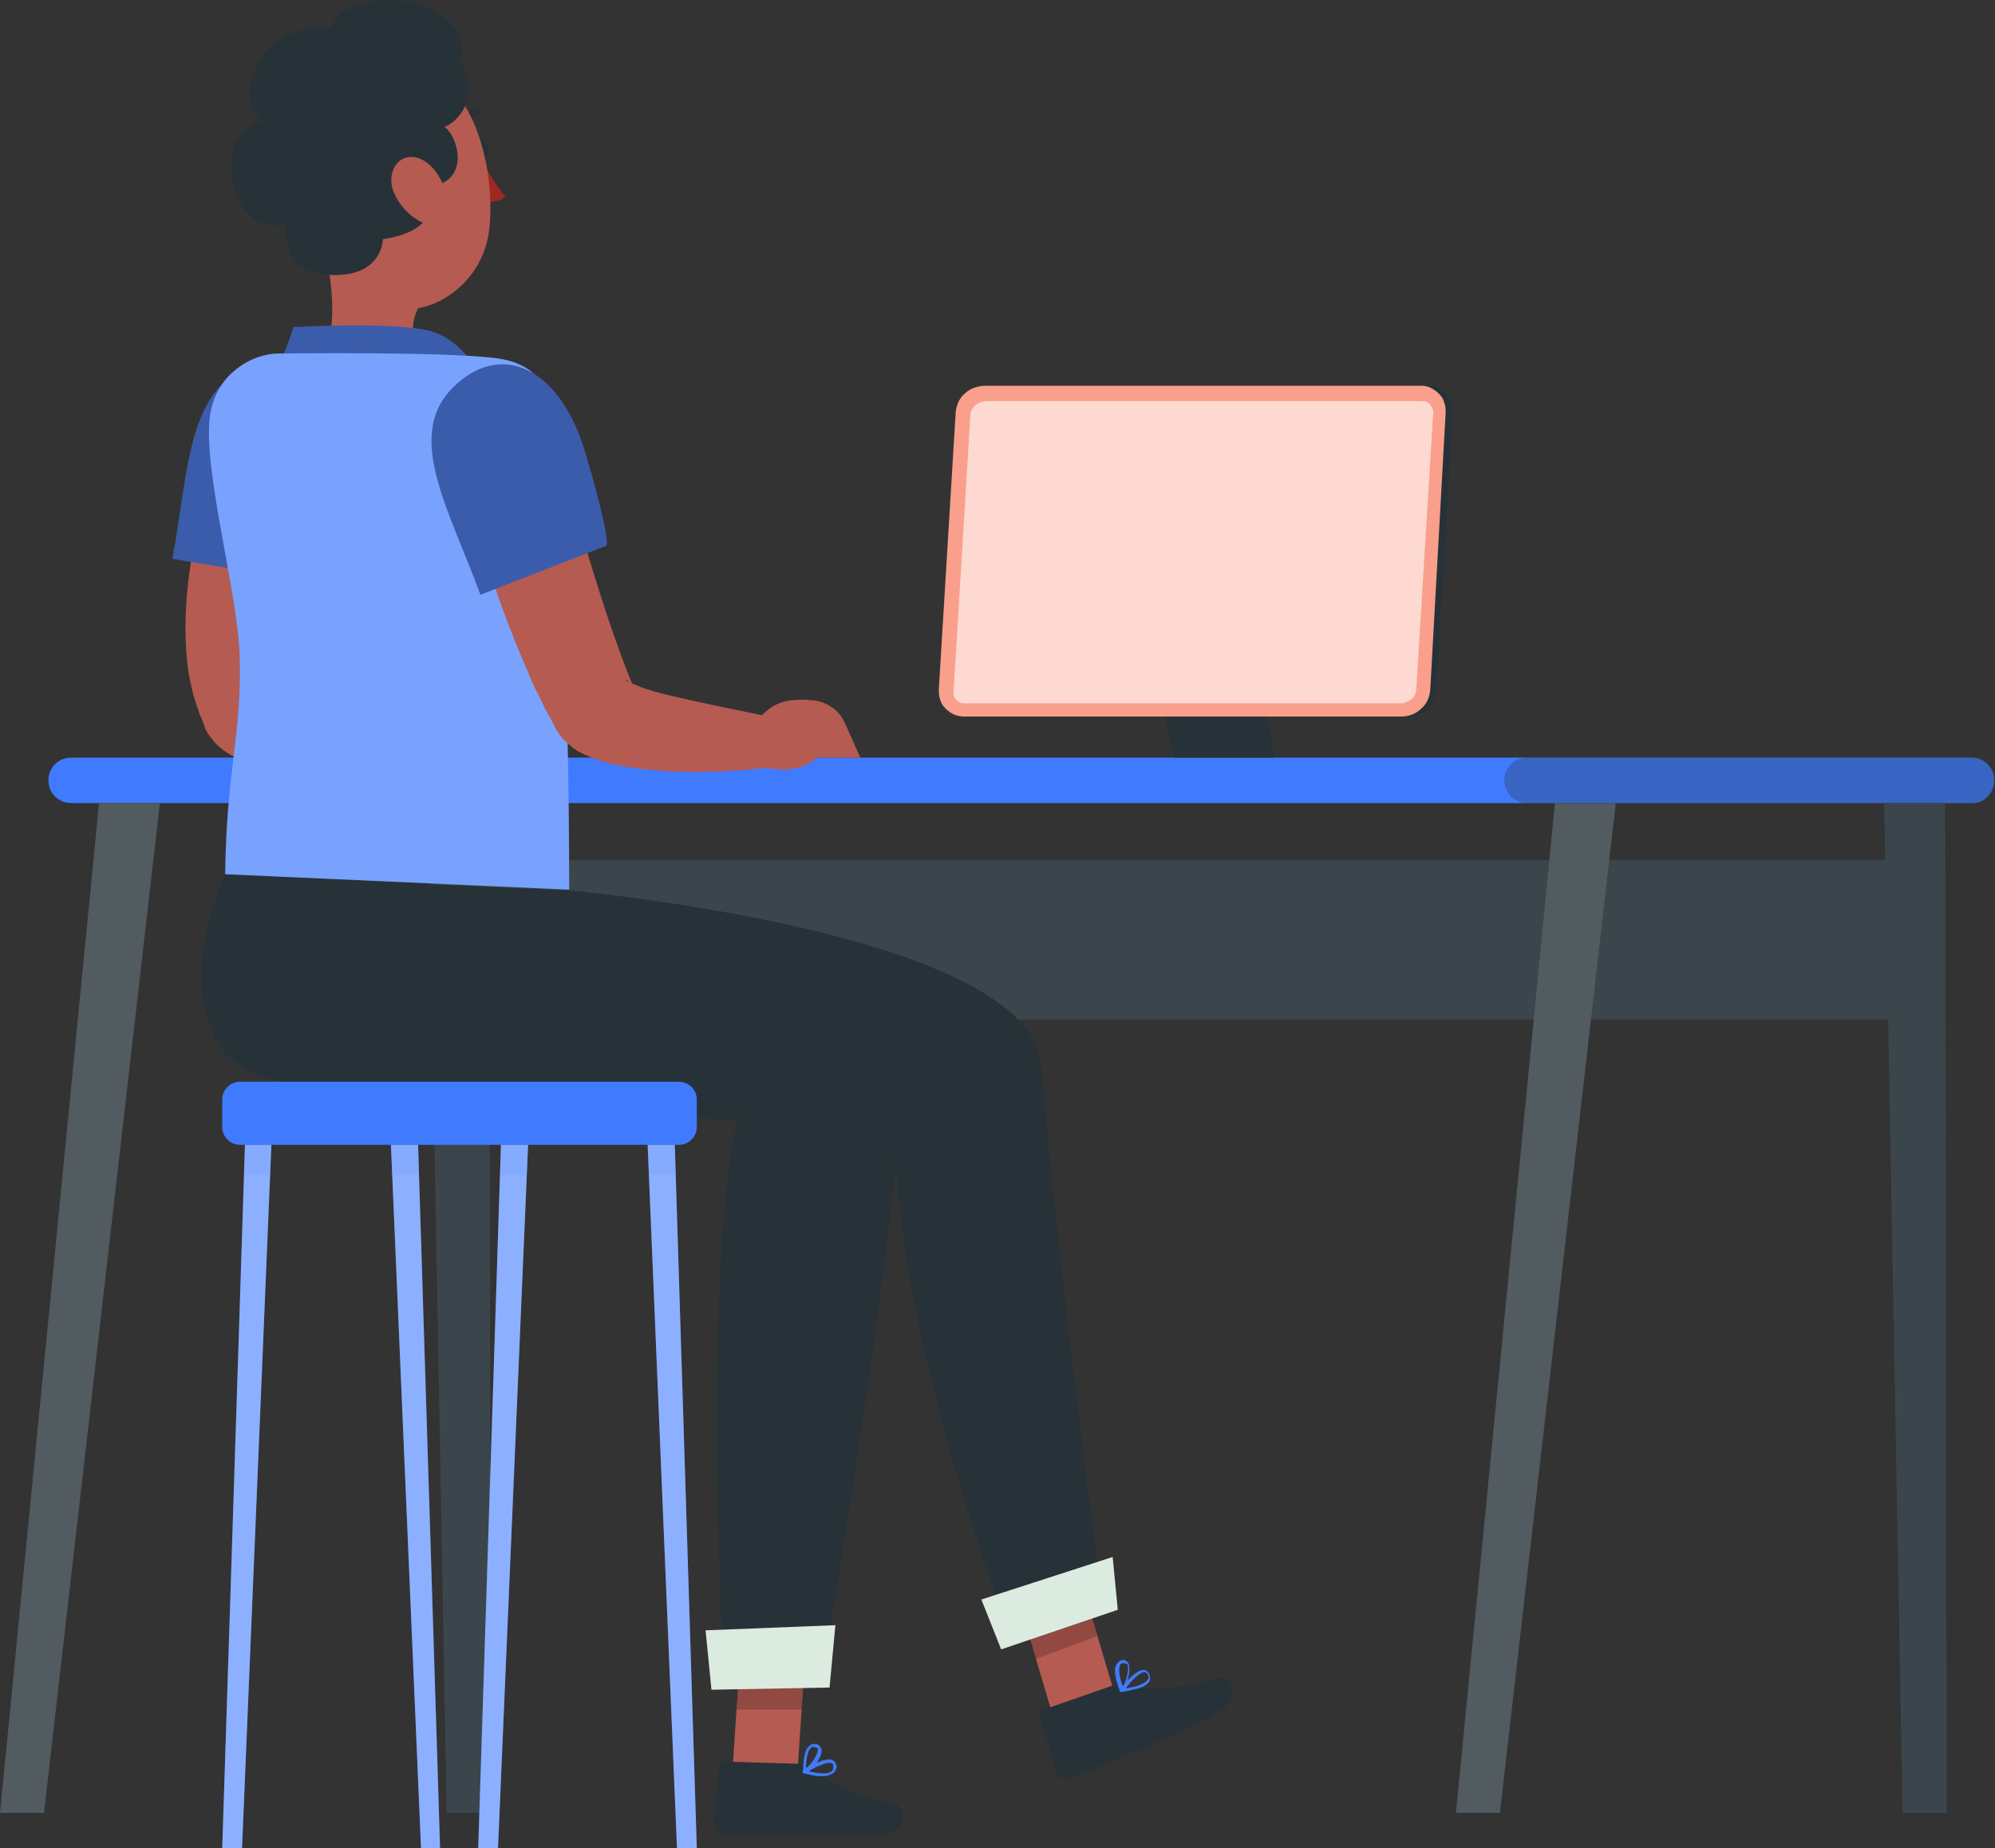 <?xml version="1.0" encoding="utf-8"?>
<!-- Generator: Adobe Illustrator 25.2.1, SVG Export Plug-In . SVG Version: 6.00 Build 0)  -->
<svg version="1.1" id="Layer_1" xmlns="http://www.w3.org/2000/svg" xmlns:xlink="http://www.w3.org/1999/xlink" x="0px" y="0px"
	 viewBox="0 0 272 252" enable-background="new 0 0 272 252" xml:space="preserve">
<rect x="0" y="0" width="272" height="252" fill="#333333" stroke="none"/>
<g>
	<path fill="#407BFF" d="M268.9,109.5H9.7c-0.8,0-1.6-0.3-2.2-0.9c-0.6-0.6-0.9-1.4-0.9-2.2c0-0.8,0.3-1.6,0.9-2.2
		c0.6-0.6,1.4-0.9,2.2-0.9h259.1c0.8,0,1.6,0.3,2.2,0.9c0.6,0.6,0.9,1.4,0.9,2.2c0,0.8-0.3,1.6-0.9,2.2
		C270.5,109.2,269.7,109.5,268.9,109.5z"/>
	<path opacity="0.3" fill="#263238" enable-background="new    " d="M268.9,109.5h-60.7c-0.8,0-1.6-0.3-2.2-0.9
		c-0.6-0.6-0.9-1.4-0.9-2.2c0-0.8,0.3-1.6,0.9-2.2c0.6-0.6,1.4-0.9,2.2-0.9h60.7c0.8,0,1.6,0.3,2.2,0.9c0.6,0.6,0.9,1.4,0.9,2.2
		c0,0.8-0.3,1.6-0.9,2.2C270.5,109.2,269.7,109.5,268.9,109.5z"/>
	<path fill="#263238" d="M262.3,117.3H63V139h199.3V117.3z"/>
	<path opacity="0.1" fill="#FFFFFF" enable-background="new    " d="M262.3,117.3H63V139h199.3V117.3z"/>
	<path fill="#263238" d="M259.4,247.2h6l-0.2-137.7h-8.3L259.4,247.2z"/>
	<path opacity="0.1" fill="#FFFFFF" enable-background="new    " d="M259.4,247.2h6l-0.2-137.7h-8.3L259.4,247.2z"/>
	<path fill="#263238" d="M204.5,247.2h-6L212,109.5h8.3L204.5,247.2z"/>
	<path opacity="0.2" fill="#FFFFFF" enable-background="new    " d="M204.5,247.2h-6L212,109.5h8.3L204.5,247.2z"/>
	<path fill="#263238" d="M60.9,247.2h6l-0.2-137.7h-8.3L60.9,247.2z"/>
	<path opacity="0.1" fill="#FFFFFF" enable-background="new    " d="M60.9,247.2h6l-0.2-137.7h-8.3L60.9,247.2z"/>
	<path fill="#263238" d="M6,247.2H0l13.5-137.7h8.3L6,247.2z"/>
	<path opacity="0.2" fill="#FFFFFF" enable-background="new    " d="M6,247.2H0l13.5-137.7h8.3L6,247.2z"/>
	<path fill="#263238" d="M173.8,103.3h-13.8l-5.5-26.9h13.8L173.8,103.3z"/>
	<path fill="#263238" d="M192.1,97.7h-59.7c-0.5,0-0.9-0.1-1.4-0.3c-0.4-0.2-0.8-0.5-1.1-0.8c-0.3-0.3-0.6-0.7-0.7-1.2
		c-0.2-0.4-0.2-0.9-0.2-1.4l2.3-37.8c0.1-1,0.5-1.9,1.2-2.5c0.7-0.7,1.6-1,2.6-1.1h59.7c0.5,0,0.9,0.1,1.3,0.3
		c0.4,0.2,0.8,0.5,1.1,0.8c0.3,0.3,0.6,0.7,0.7,1.2c0.2,0.4,0.2,0.9,0.2,1.4l-2.3,37.8c-0.1,1-0.5,1.9-1.2,2.5
		C194,97.3,193.1,97.7,192.1,97.7z"/>
	<path fill="#F99F8B" d="M191.1,97.7h-59.7c-0.5,0-0.9-0.1-1.4-0.3c-0.4-0.2-0.8-0.5-1.1-0.8c-0.3-0.3-0.6-0.7-0.7-1.2
		c-0.2-0.4-0.2-0.9-0.2-1.4l2.3-37.8c0.1-1,0.5-1.9,1.2-2.5c0.7-0.7,1.6-1,2.6-1.1h59.7c0.5,0,0.9,0.1,1.3,0.3
		c0.4,0.2,0.8,0.5,1.1,0.8c0.3,0.3,0.6,0.7,0.7,1.2c0.2,0.4,0.2,0.9,0.2,1.4L195,94.1c-0.1,1-0.5,1.9-1.2,2.5
		C193.1,97.3,192.1,97.7,191.1,97.7z"/>
	<path fill="#FFFFFF" fill-opacity="0.6" d="M131.5,95.9c-0.2,0-0.4,0-0.6-0.1c-0.2-0.1-0.4-0.2-0.5-0.3c-0.1-0.2-0.2-0.3-0.3-0.5
		c-0.1-0.2-0.1-0.4-0.1-0.6l2.3-37.8c0-0.5,0.3-1,0.6-1.3c0.4-0.3,0.8-0.5,1.3-0.6h59.7c0.2,0,0.4,0,0.6,0.1
		c0.2,0.1,0.4,0.2,0.5,0.4c0.1,0.2,0.3,0.3,0.3,0.5c0.1,0.2,0.1,0.4,0.1,0.6L193.1,94c0,0.5-0.3,1-0.6,1.3c-0.4,0.3-0.8,0.5-1.3,0.6
		H131.5z"/>
	<path fill="#263238" d="M64.9,20.5c0.1,0.7,0.5,1.3,1,1.2c0.5,0,0.8-0.7,0.7-1.4c-0.1-0.7-0.5-1.3-1-1.2
		C65.1,19.2,64.8,19.8,64.9,20.5z"/>
	<path fill="#A02724" d="M65.7,21.6c0.8,1.9,1.9,3.6,3.2,5.2c-1,1-2.9,0.6-2.9,0.6L65.7,21.6z"/>
	<path fill="#263238" d="M62.5,17.8c-0.1,0-0.1,0-0.2,0c-0.1,0-0.2-0.1-0.2-0.2c0-0.1,0-0.2,0-0.3c0.2-0.6,0.6-1.2,1.1-1.6
		c0.5-0.4,1.1-0.7,1.8-0.9c0.1,0,0.1,0,0.2,0c0.1,0,0.1,0,0.2,0.1c0,0,0.1,0.1,0.1,0.1c0,0,0,0.1,0.1,0.2c0,0.1,0,0.2-0.1,0.3
		c-0.1,0.1-0.2,0.2-0.3,0.2c-0.5,0.1-1,0.4-1.4,0.7c-0.4,0.3-0.7,0.8-0.9,1.3c0,0.1-0.1,0.1-0.1,0.2C62.6,17.8,62.6,17.8,62.5,17.8z
		"/>
	<path fill="#B55B52" d="M43.7,31.8l5.6,4.3L57,42c-0.4,0.9-0.7,1.8-0.7,2.8c-0.3,2.1-0.5,3.7,4.2,5.1c0.5,0.1,1,0.4,1.3,0.8
		c0.4,0.4,0.6,0.8,0.7,1.4c0.2,1.3-0.6,2.8-5,3.6c-4.3,0.6-8.6-0.1-12.5-2.1c-1.9-0.9-1.9-2.1-1.1-4C46.3,44.1,45.2,37.2,43.7,31.8z
		"/>
	<path fill="#3B5CAA" d="M37.3,51.1c1.1-2.1,2-4.2,2.7-6.5c0,0,14.2-0.8,18.9,0.6c4.7,1.4,7.6,7.5,7.6,7.5L37.3,51.1z"/>
	<path fill="#B55B52" d="M43.2,61.7c-0.3,1-0.7,2.3-1.1,3.5l-1.1,3.6c-0.7,2.4-1.3,4.9-1.8,7.3c-0.5,2.4-0.9,4.8-1.2,7.2
		c-0.3,2.2-0.4,4.5-0.2,6.7c0.1,0.9,0.2,1.9,0.4,2.8c0.1,0.2,0.1,0.4,0.2,0.6l0.2,0.5c0-0.1-0.1-0.2-0.1-0.3
		c-0.1-0.1-0.2-0.3-0.3-0.4c-0.1-0.1-0.3-0.3-0.4-0.4c-0.2-0.1-0.2-0.1-0.2-0.1c0.3,0.2,0.6,0.4,0.9,0.5c0.4,0.2,0.9,0.4,1.4,0.6
		c1.1,0.4,2.2,0.7,3.4,1c4.8,1.2,10.1,2.2,15.2,3.3l-0.2,6.5c-2.7,0.4-5.5,0.6-8.3,0.7c-2.8,0.1-5.6,0.1-8.4-0.1
		c-1.5-0.1-3-0.3-4.4-0.5c-0.8-0.1-1.6-0.3-2.4-0.5c-1-0.3-1.9-0.6-2.8-1c-0.7-0.3-1.3-0.7-1.9-1.2c-0.4-0.3-0.8-0.7-1.1-1.1
		c-0.2-0.3-0.4-0.5-0.6-0.8c-0.1-0.2-0.2-0.3-0.3-0.5l-0.1-0.2L27.5,98c-0.2-0.4-0.4-0.9-0.5-1.3c-0.6-1.6-1-3.3-1.3-5
		c-0.9-6.5-0.2-12.3,0.8-17.9c0.5-2.8,1.1-5.6,1.9-8.3c0.4-1.4,0.8-2.7,1.2-4c0.4-1.3,0.9-2.6,1.4-4.1L43.2,61.7z"/>
	<path fill="#3B5CAA" d="M34.6,50c8.8-2.3,14.1,4.9,11.1,16.8c-3,11.9-4,12.4-4,12.4l-18.2-3C25.7,64.5,25.5,52.4,34.6,50z"/>
	<path fill="#B55B52" d="M63.1,95.5l-1.4-0.1c-3.9,0-4.6,1.1-7,3.3l-0.9,4.9c6.3,3.2,9.7-0.3,9.7-0.3h5.8l-2.1-4.7
		c-0.4-0.8-0.9-1.6-1.7-2.1C64.9,96,64,95.6,63.1,95.5z"/>
	<path fill="#B55B52" d="M41.3,22.5c1.6,8.5,2.1,13.6,7,17.4c7.3,5.7,17.4,0.3,18.4-8.6c0.9-8-1.9-20.6-10.7-22.8
		c-2-0.5-4-0.5-6,0.1c-2,0.5-3.7,1.5-5.2,2.9c-1.5,1.4-2.6,3.1-3.2,5.1C41,18.5,40.9,20.5,41.3,22.5z"/>
	<path fill="#263238" d="M58.2,25.5c6.1-0.5,4.3-6.9,2.4-8.2c2.8-1.1,4.8-5.6,2.1-8.7c1.6-4.2-3-9.2-11.1-8.5
		c-5.9,0.5-6.5,3.7-6.5,3.7S38,3,35.1,8.8c-2.5,5,0.5,7.7,0.5,7.7s-5.3,1.5-3.8,8.4c1.6,7.4,7.3,5.7,7.3,5.7s-1.3,6.8,6.4,6.9
		c6.7,0.1,6.7-4.9,6.7-4.9S60.9,31.8,58.2,25.5z"/>
	<path fill="#B55B52" d="M53.6,26c0.7,1.8,2,3.3,3.7,4.2c2.2,1.1,3.9-1.2,3.5-3.7c-0.4-2.2-2.3-5-4.6-5.1C54,21.3,52.8,23.7,53.6,26
		z"/>
	<path fill="#B55B52" d="M144.3,236.5l8.3-3.4l-5.9-19.9l-8.3,3.4L144.3,236.5z"/>
	<path opacity="0.2" enable-background="new    " d="M141.2,226.2l8.4-3.1l-2.9-10l-8.3,3.4L141.2,226.2z"/>
	<path fill="#263238" d="M151.8,229.8l-9.5,3.3c-0.1,0-0.2,0.1-0.2,0.1c-0.1,0.1-0.1,0.1-0.2,0.2s-0.1,0.2-0.1,0.2
		c0,0.1,0,0.2,0,0.2l2.1,7.7c0.1,0.4,0.4,0.7,0.8,0.9c0.4,0.2,0.8,0.2,1.2,0.1c3.3-1.2,4.6-1.9,8.7-3.6c4-1.7,7.9-3.5,11.7-5.6
		c3.2-1.9,1.3-5.1-0.3-4.5c-3.7,1.2-9.6,2-12.7,1C153,229.6,152.4,229.6,151.8,229.8z"/>
	<path fill="#263238" d="M77.5,121.4c0,0,62.8,5.6,64.4,23.7c3.3,36.7,8.3,72.2,8.3,72.2l-12.8,4.7c0,0-15.6-40.4-15.4-69.1
		c-18.1-5.1-65.7,2.4-73.5-11.6c-6.9-12.3-0.8-21.2-0.8-21.2L77.5,121.4z"/>
	<path fill="#DCEBDF" d="M136.5,224.9l15.9-5.4l-0.7-7.2l-17.9,5.8L136.5,224.9z"/>
	<path fill="#407BFF" d="M155.3,230.2c-0.8,0.2-1.6,0.4-2.4,0.5c0,0-0.1,0-0.1,0c0,0-0.1,0-0.1-0.1c0,0,0-0.1,0-0.1c0,0,0-0.1,0-0.1
		c0.2-0.3,2-2.7,3.2-2.7c0.1,0,0.3,0,0.4,0.1c0.1,0.1,0.2,0.2,0.3,0.3c0.1,0.2,0.2,0.4,0.2,0.6c0,0.2,0,0.4-0.1,0.6
		C156.4,229.7,155.9,230,155.3,230.2z M153.5,230.2c1.6-0.2,2.7-0.7,3-1.2c0.1-0.1,0.1-0.3,0.1-0.4c0-0.1-0.1-0.3-0.2-0.4
		c0-0.1-0.1-0.1-0.1-0.1c-0.1,0-0.1-0.1-0.2-0.1C155.4,228,154.2,229.2,153.5,230.2L153.5,230.2z"/>
	<path fill="#407BFF" d="M153,230.7c0,0-0.1,0-0.1,0c0,0-0.1,0-0.1,0c0,0-0.1,0-0.1-0.1c0-0.1-1.1-2.5-0.5-3.6
		c0.1-0.1,0.2-0.3,0.3-0.4c0.1-0.1,0.3-0.2,0.4-0.2c0.2-0.1,0.4-0.1,0.5,0c0.2,0.1,0.3,0.2,0.4,0.3c0.5,0.9-0.1,3.1-0.8,3.8
		C153.1,230.6,153.1,230.6,153,230.7z M153,226.8c-0.1,0-0.2,0.1-0.2,0.1c-0.1,0.1-0.1,0.1-0.1,0.2c-0.3,0.7,0.1,2.1,0.4,2.9
		c0.5-0.9,0.9-2.5,0.6-3.1C153.5,226.9,153.4,226.7,153,226.8L153,226.8z"/>
	<path fill="#B55B52" d="M99.8,242.4l8.9-0.4l1.4-21l-8.9,0.4L99.8,242.4z"/>
	<path fill="#263238" d="M108.9,240.5l-10.1-0.3c-0.1,0-0.2,0-0.2,0c-0.1,0-0.2,0.1-0.2,0.1c-0.1,0.1-0.1,0.1-0.2,0.2
		c0,0.1-0.1,0.2-0.1,0.2l-0.7,7.9c0,0.2,0,0.4,0.1,0.6c0.1,0.2,0.2,0.4,0.3,0.5c0.1,0.2,0.3,0.3,0.5,0.4c0.2,0.1,0.4,0.1,0.6,0.1
		c3.5,0,5.2-0.1,9.6,0c2.7,0.1,8.1,0.5,11.8,0c3.7-0.5,3.2-4.1,1.5-4.3c-3.8-0.3-9-3-11.4-5C110,240.7,109.5,240.5,108.9,240.5z"/>
	<path fill="#407BFF" d="M112,242.2c-0.8,0-1.6-0.2-2.4-0.4c0,0-0.1,0-0.1-0.1c0,0,0-0.1-0.1-0.1c0,0,0-0.1,0-0.1c0,0,0-0.1,0.1-0.1
		c0.3-0.2,2.9-1.9,4-1.4c0.1,0.1,0.2,0.1,0.3,0.2c0.1,0.1,0.1,0.2,0.2,0.4c0.1,0.2,0.1,0.4,0,0.6c-0.1,0.2-0.2,0.4-0.3,0.5
		C113.2,242.1,112.6,242.2,112,242.2z M110.2,241.5c1.6,0.4,2.8,0.4,3.2,0c0.1-0.1,0.2-0.2,0.2-0.4c0-0.1,0-0.3,0-0.4
		c0-0.1,0-0.1-0.1-0.2c0-0.1-0.1-0.1-0.2-0.1C112.8,240.2,111.3,240.9,110.2,241.5L110.2,241.5z"/>
	<path fill="#407BFF" d="M109.7,241.8c0,0-0.1,0-0.1,0c0,0-0.1,0-0.1-0.1c0,0,0-0.1,0-0.1c0-0.1-0.1-2.7,0.8-3.5
		c0.1-0.1,0.3-0.2,0.4-0.3c0.2,0,0.3,0,0.5,0c0.2,0,0.3,0.1,0.5,0.2c0.1,0.1,0.2,0.3,0.3,0.5c0.2,1-1.2,2.8-2.1,3.3
		C109.8,241.8,109.7,241.8,109.7,241.8z M111,238.2c-0.1,0-0.2,0-0.2,0c-0.1,0-0.2,0.1-0.2,0.1c-0.6,0.5-0.7,2-0.7,2.8
		c0.8-0.6,1.7-2,1.6-2.7C111.5,238.4,111.4,238.3,111,238.2L111,238.2z"/>
	<path opacity="0.2" enable-background="new    " d="M101.2,221.5l8.9-0.4l-0.8,12l-8.9,0L101.2,221.5z"/>
	<path fill="#263238" d="M56.7,120.4c0,0,67.7,10.3,66.6,25.9c-1.9,28-11.3,82.8-11.3,82.8l-13.3,0.2c0,0-3.1-56.2,1.9-76.7
		c-16.6,0-63.6-0.6-70-9.1c-7.1-9.4,0.2-24.3,0.2-24.3L56.7,120.4z"/>
	<path fill="#DCEBDF" d="M97,230.4l16.1-0.3l0.8-8.5l-17.7,0.7L97,230.4z"/>
	<path fill="#407BFF" d="M68.6,49c-5.4-1.1-30-0.8-30-0.8c-2.5-0.1-4.8,0.8-6.7,2.4c-1.9,1.6-3,3.9-3.3,6.3
		c-0.9,7.6,4,24.5,4.1,33.1c0.2,10.6-1.8,14.9-2,29.2l46.9,2.1c0-28.7-1.3-52.5-2.4-63.9C74.7,53.6,74,50.1,68.6,49z"/>
	<path opacity="0.3" fill="#FFFFFF" enable-background="new    " d="M68.6,49c-5.4-1.1-30-0.8-30-0.8c-2.5-0.1-4.8,0.8-6.7,2.4
		c-1.9,1.6-3,3.9-3.3,6.3c-0.9,7.6,4,24.5,4.1,33.1c0.2,10.6-1.8,14.9-2,29.2l46.9,2.1c0-28.7-1.3-52.5-2.4-63.9
		C74.7,53.6,74,50.1,68.6,49z"/>
	<path fill="#B55B52" d="M75,58.1c1.5,5,2.9,10.2,4.5,15.3c1.5,5.1,3.1,10.2,4.8,14.9c0.4,1.2,0.9,2.4,1.3,3.5l0.7,1.7l0.1,0.2v0.1
		v0.1v-0.1c-0.2-0.3-0.4-0.6-0.6-0.8c-0.3-0.3-0.4-0.3-0.5-0.3c0.2,0.2,0.4,0.3,0.7,0.4c0.5,0.2,0.9,0.4,1.4,0.6
		c1.1,0.4,2.2,0.7,3.4,1c4.9,1.2,10.2,2.2,15.4,3.3l-0.2,6.5c-2.8,0.4-5.6,0.6-8.4,0.7c-2.8,0.1-5.7,0.1-8.5-0.2
		c-1.5-0.1-3-0.3-4.5-0.6c-0.8-0.1-1.6-0.3-2.5-0.6c-1-0.3-2-0.7-3-1.2c-0.8-0.4-1.4-1-2.1-1.6c-0.5-0.5-0.9-1-1.2-1.6l-0.3-0.6
		l-1.1-2c-0.6-1.3-1.3-2.6-1.9-3.9c-1.1-2.6-2.2-5.2-3.2-7.8c-1-2.6-1.9-5.2-2.7-7.8c-1.7-5.3-3.3-10.5-4.7-15.9L75,58.1z"/>
	<path fill="#3B5CAA" d="M61.7,52.9c6.4-6.5,14.6-3,18.1,8.8c3.5,11.8,2.9,12.7,2.9,12.7l-17.2,6.7C61.4,69.8,55.1,59.5,61.7,52.9z"
		/>
	<path fill="#B55B52" d="M111,95.5l-1.4-0.1c-3.9,0-4.6,1.1-7,3.3l-0.9,4.9c6.3,3.2,9.7-0.3,9.7-0.3h5.9l-2.1-4.7
		c-0.4-0.8-0.9-1.6-1.7-2.1C112.8,96,111.9,95.6,111,95.5z"/>
	<path fill="#407BFF" d="M32.7,156.1h59.9c1.3,0,2.4-1.1,2.4-2.4v-3.8c0-1.3-1.1-2.4-2.4-2.4H32.7c-1.3,0-2.4,1.1-2.4,2.4v3.8
		C30.3,155,31.4,156.1,32.7,156.1z"/>
	<path fill="#407BFF" d="M33,252h-2.7l3.1-95.9H37L33,252z"/>
	<path opacity="0.4" fill="#FFFFFF" enable-background="new    " d="M33,252h-2.7l3.1-95.9H37L33,252z"/>
	<path fill="#407BFF" d="M57.4,252H60l-3-95.9h-3.7L57.4,252z"/>
	<path opacity="0.4" fill="#FFFFFF" enable-background="new    " d="M57.4,252H60l-3-95.9h-3.7L57.4,252z"/>
	<path fill="#407BFF" d="M67.9,252h-2.7l3.1-95.9H72L67.9,252z"/>
	<path opacity="0.4" fill="#FFFFFF" enable-background="new    " d="M67.9,252h-2.7l3.1-95.9H72L67.9,252z"/>
	<path fill="#407BFF" d="M92.3,252H95l-3-95.9h-3.7L92.3,252z"/>
	<path opacity="0.4" fill="#FFFFFF" enable-background="new    " d="M92.3,252H95l-3-95.9h-3.7L92.3,252z"/>
	<g opacity="0.3">
		<path opacity="0.3" fill="#407BFF" enable-background="new    " d="M33.4,156.1H37l-0.2,4.1h-3.6L33.4,156.1z"/>
		<path opacity="0.3" fill="#407BFF" enable-background="new    " d="M57.1,160.2h-3.6l-0.2-4.1H57L57.1,160.2z"/>
		<path opacity="0.3" fill="#407BFF" enable-background="new    " d="M72,156.1l-0.2,4.1h-3.6l0.1-4.1H72z"/>
		<path opacity="0.3" fill="#407BFF" enable-background="new    " d="M92.1,160.2h-3.6l-0.2-4.1h3.7L92.1,160.2z"/>
	</g>
</g>
</svg>
